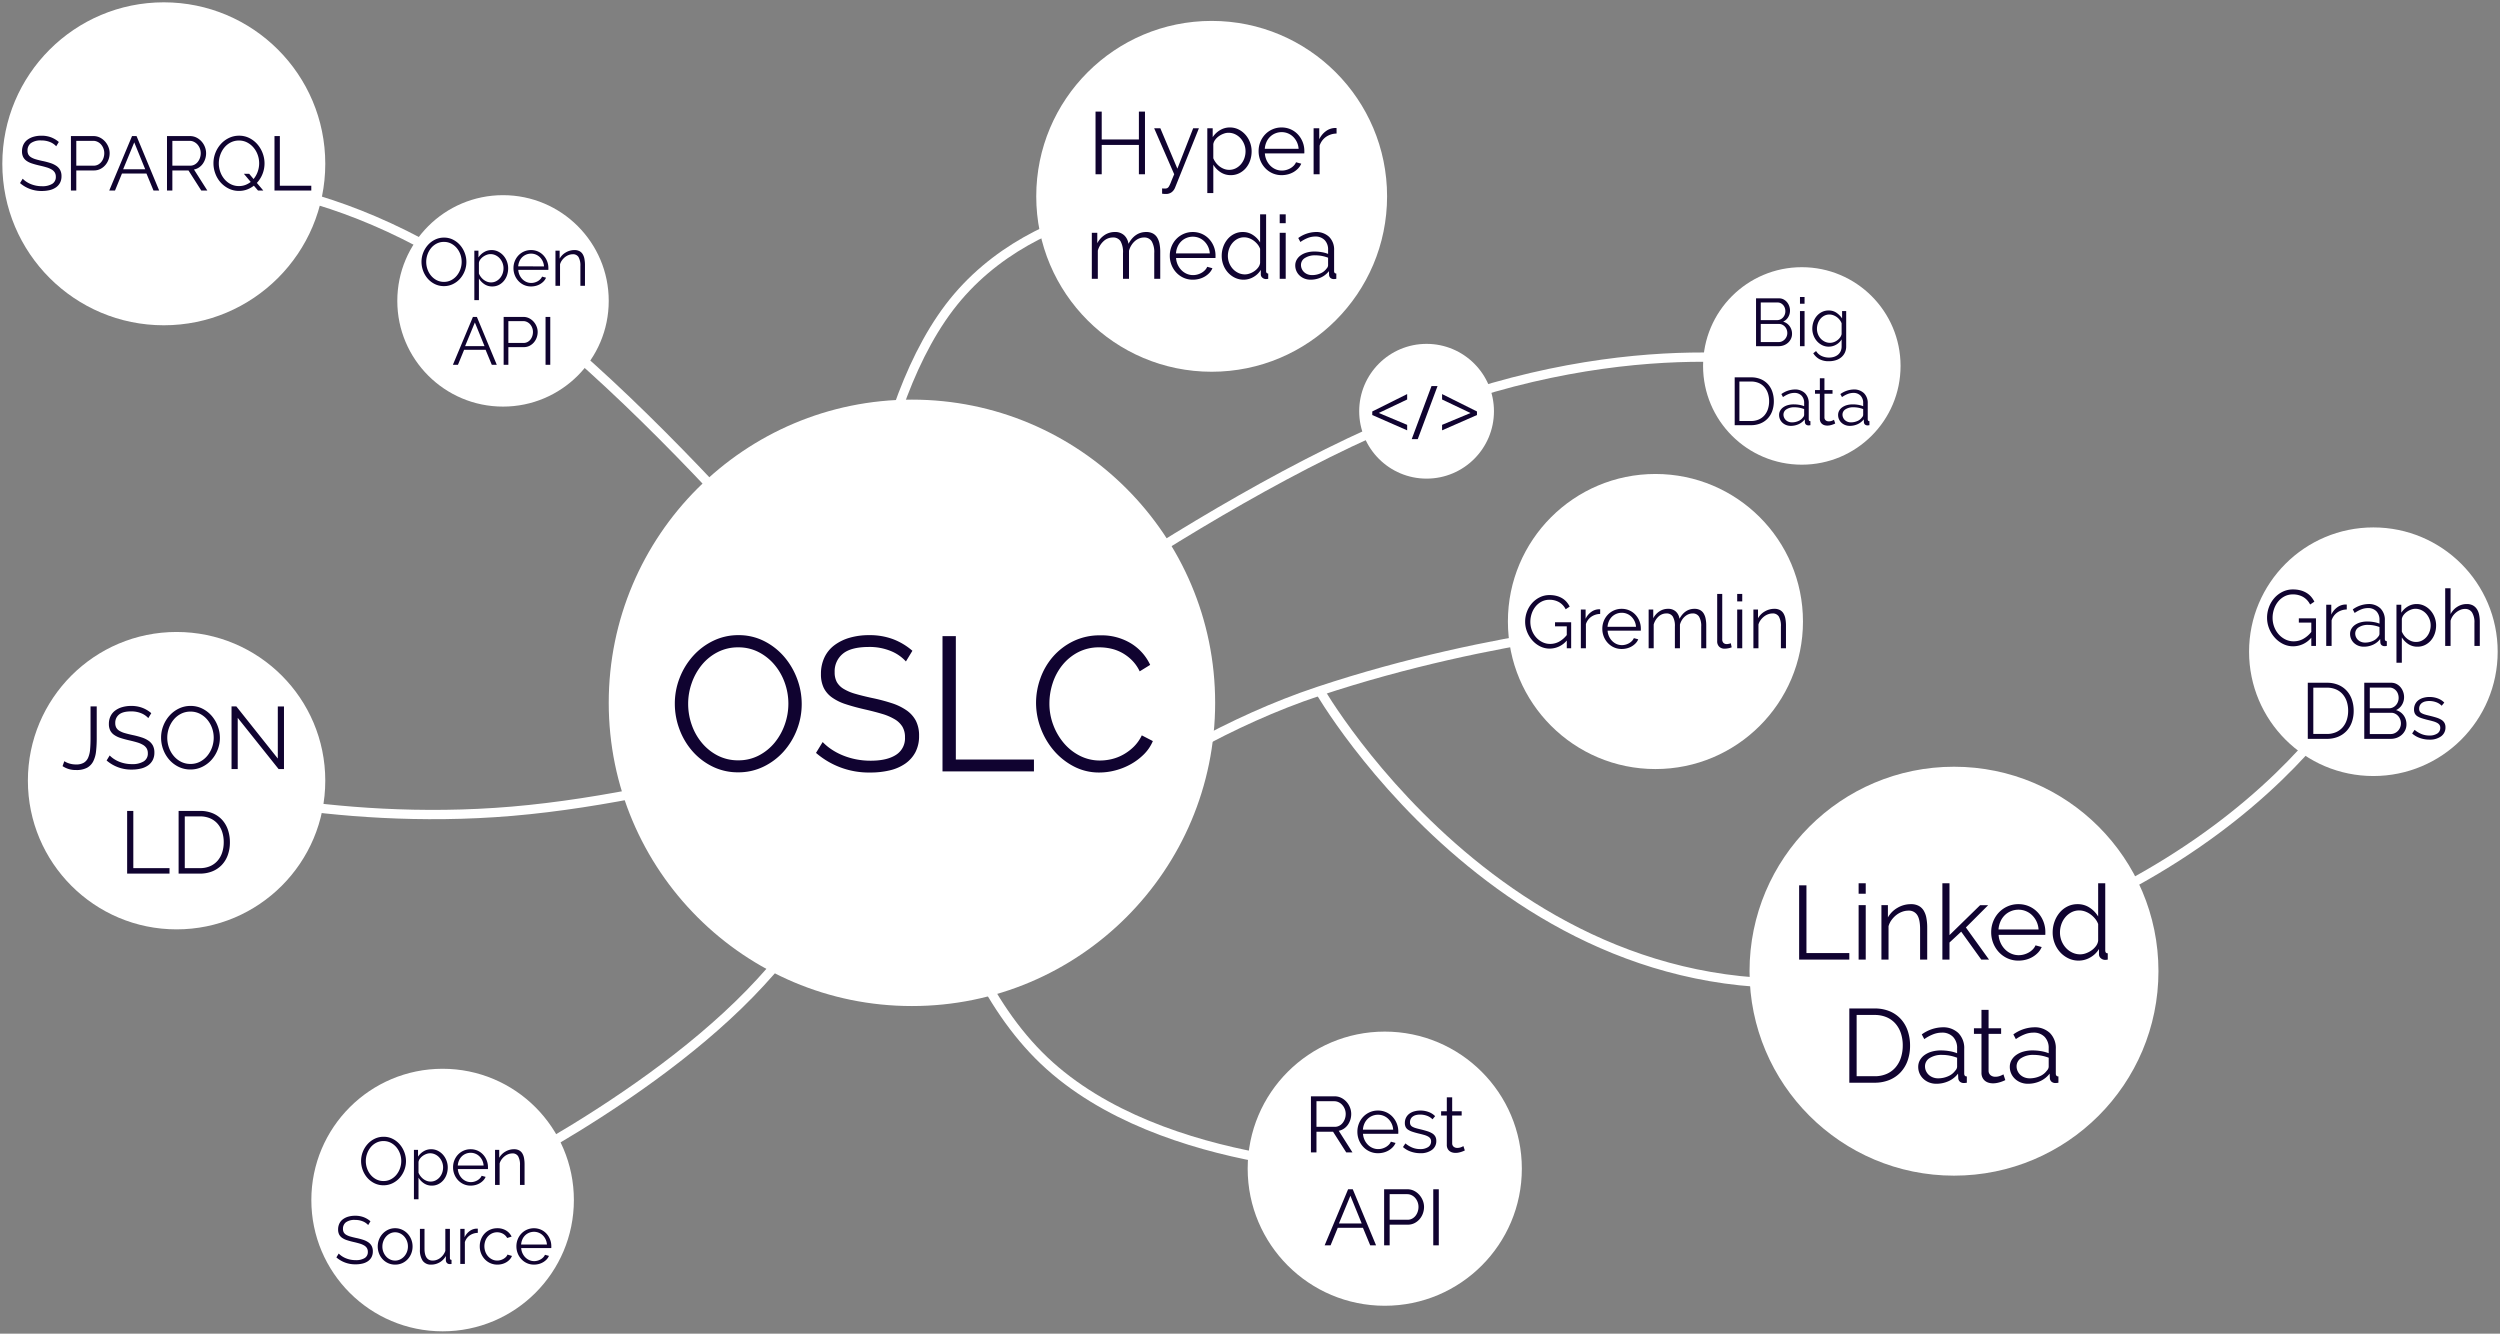 <svg xmlns="http://www.w3.org/2000/svg" xmlns:xlink="http://www.w3.org/1999/xlink" viewBox="0 0 1076 574"><rect x="0" y="0" width="1076" height="574" fill="#808080" stroke="none"/><defs><style>.a{clip-path:url(#b);}.b{fill:none;stroke:#fff;stroke-width:4px;}.c{fill:#fff;}.d{fill:#100330;}.e{fill:rgba(255,255,255,0);}</style><clipPath id="b"><rect width="1076" height="574"/></clipPath></defs><g id="a" class="a"><rect class="e" width="1076" height="574"/><path class="b" d="M0,0S61.719-9.282,140.969,48.468,317,231,317,231" transform="translate(75.5 78.5)"/><path class="b" d="M0,27S64.921,46.406,143.921,39.656,316,0,316,0" transform="translate(76.5 309.5)"/><path class="b" d="M0,207s81.648-37.023,132.148-88.773S202,0,202,0" transform="translate(190.5 309.5)"/><path class="b" d="M204,194s-96.123,1.453-147.123-47.047S0,0,0,0" transform="translate(392.5 309.5)"/><path class="b" d="M129,0S59.411-3.163,19.7,43.3-24.229,186.929-24.229,186.929" transform="translate(392.5 84.5)"/><path class="b" d="M383,0S311.459-17,215.709,21,0,152,0,152" transform="translate(392.5 157.5)"/><path class="b" d="M322.159-12.62s-70.8,4.253-147.174,29.654S35.5,101.6,35.5,101.6" transform="translate(392.5 280.5)"/><path class="b" d="M629,0S587.192,98.479,426.5,136.751,174.986,15.937,174.986,15.937" transform="translate(392.5 280.5)"/><circle class="c" cx="130.5" cy="130.5" r="130.5" transform="translate(262 172)"/><circle class="c" cx="45.5" cy="45.5" r="45.5" transform="translate(171 84)"/><circle class="c" cx="64" cy="64" r="64" transform="translate(12 272)"/><circle class="c" cx="69.5" cy="69.5" r="69.5" transform="translate(1 1)"/><circle class="c" cx="59" cy="59" r="59" transform="translate(537 444)"/><circle class="c" cx="42.5" cy="42.5" r="42.5" transform="translate(733 115)"/><circle class="c" cx="29" cy="29" r="29" transform="translate(585 148)"/><circle class="c" cx="75.5" cy="75.5" r="75.5" transform="translate(446 9)"/><circle class="c" cx="63.5" cy="63.5" r="63.5" transform="translate(649 204)"/><circle class="c" cx="56.5" cy="56.5" r="56.5" transform="translate(134 460)"/><circle class="c" cx="88" cy="88" r="88" transform="translate(753 330)"/><circle class="c" cx="53.5" cy="53.5" r="53.5" transform="translate(968 227)"/><path class="d" d="M30.75.41a24.659,24.659,0,0,1-11.111-2.5,27.621,27.621,0,0,1-8.651-6.642A30.2,30.2,0,0,1,5.412-18.2,31.254,31.254,0,0,1,3.444-29.11,30.265,30.265,0,0,1,5.535-40.262a30.741,30.741,0,0,1,5.781-9.43,27.951,27.951,0,0,1,8.692-6.519A24.532,24.532,0,0,1,30.832-58.63a24.012,24.012,0,0,1,11.111,2.583,27.906,27.906,0,0,1,8.61,6.765,31.27,31.27,0,0,1,5.535,9.471,30.7,30.7,0,0,1,1.968,10.783,30.265,30.265,0,0,1-2.091,11.152,30.638,30.638,0,0,1-5.74,9.389,27.765,27.765,0,0,1-8.651,6.478A24.532,24.532,0,0,1,30.75.41ZM9.184-29.11a27.117,27.117,0,0,0,1.558,9.143,24.877,24.877,0,0,0,4.428,7.79,21.766,21.766,0,0,0,6.806,5.412A19.017,19.017,0,0,0,30.75-4.756a18.769,18.769,0,0,0,8.938-2.132,21.794,21.794,0,0,0,6.806-5.576,25.766,25.766,0,0,0,4.305-7.79,26.7,26.7,0,0,0,1.517-8.856,26.491,26.491,0,0,0-1.6-9.143A25,25,0,0,0,46.248-46a22.035,22.035,0,0,0-6.806-5.371,18.838,18.838,0,0,0-8.692-2.009,19.067,19.067,0,0,0-8.938,2.091,21.3,21.3,0,0,0-6.806,5.535,25.766,25.766,0,0,0-4.305,7.79A26.7,26.7,0,0,0,9.184-29.11Zm93.726-18.2a17.719,17.719,0,0,0-6.56-4.51A23.953,23.953,0,0,0,87-53.546q-7.708,0-11.234,2.911a9.718,9.718,0,0,0-3.526,7.913,8.733,8.733,0,0,0,.943,4.305A8.231,8.231,0,0,0,76.1-35.506a20.4,20.4,0,0,0,5.043,2.132q3.075.9,7.257,1.8a78.879,78.879,0,0,1,8.4,2.214,24.127,24.127,0,0,1,6.355,3.075,12.754,12.754,0,0,1,4.018,4.469,13.875,13.875,0,0,1,1.394,6.56,14.734,14.734,0,0,1-1.558,6.97,13.892,13.892,0,0,1-4.346,4.92A19.382,19.382,0,0,1,96.022-.451a35.516,35.516,0,0,1-8.446.943,34.714,34.714,0,0,1-23.37-8.446l2.87-4.674a22.75,22.75,0,0,0,3.731,3.116,27.044,27.044,0,0,0,4.838,2.583,30.739,30.739,0,0,0,5.7,1.722,32.143,32.143,0,0,0,6.4.615q6.97,0,10.865-2.5a8.4,8.4,0,0,0,3.895-7.585,8.7,8.7,0,0,0-1.107-4.551,9.588,9.588,0,0,0-3.321-3.2,23.53,23.53,0,0,0-5.494-2.337q-3.28-.984-7.626-1.968Q80.36-27.8,76.916-28.946a21.423,21.423,0,0,1-5.822-2.87,11.18,11.18,0,0,1-3.567-4.141A13.4,13.4,0,0,1,66.338-41.9a16.364,16.364,0,0,1,1.517-7.175,14.1,14.1,0,0,1,4.305-5.248,20.386,20.386,0,0,1,6.56-3.2,29.641,29.641,0,0,1,8.364-1.107,28.557,28.557,0,0,1,10.373,1.763,27.854,27.854,0,0,1,8.241,4.961ZM118.654,0V-58.22h5.74V-5.084h33.62V0Zm40.262-29.52a31.119,31.119,0,0,1,1.845-10.455,28.984,28.984,0,0,1,5.371-9.307,27.561,27.561,0,0,1,8.692-6.683,25.865,25.865,0,0,1,11.726-2.583,24.284,24.284,0,0,1,13.325,3.526,21.451,21.451,0,0,1,8.159,9.184l-4.51,2.788a17.227,17.227,0,0,0-3.4-4.838,18.921,18.921,0,0,0-4.3-3.2,18.192,18.192,0,0,0-4.756-1.763,22.8,22.8,0,0,0-4.838-.533,19.474,19.474,0,0,0-9.266,2.132,21.331,21.331,0,0,0-6.765,5.576,24.336,24.336,0,0,0-4.141,7.749,28.186,28.186,0,0,0-1.394,8.733,25.888,25.888,0,0,0,1.681,9.266,26.28,26.28,0,0,0,4.592,7.831,22.084,22.084,0,0,0,6.888,5.412,18.912,18.912,0,0,0,8.651,2.009,21.734,21.734,0,0,0,5.043-.615,19.436,19.436,0,0,0,5-1.968,21.051,21.051,0,0,0,4.469-3.362,17.388,17.388,0,0,0,3.444-4.879l4.756,2.46a17.8,17.8,0,0,1-3.936,5.781,25.878,25.878,0,0,1-5.658,4.223,28.2,28.2,0,0,1-6.6,2.624,27.256,27.256,0,0,1-6.847.9,23.289,23.289,0,0,1-10.988-2.624,28.816,28.816,0,0,1-8.61-6.847,31.774,31.774,0,0,1-5.617-9.594A31.018,31.018,0,0,1,158.916-29.52Z" transform="translate(287 332)"/><path class="d" d="M-65.655,0V-31.95h3.15V-2.79h18.45V0ZM-40.05,0V-23.445h3.06V0Zm0-28.35v-4.5h3.06v4.5ZM-10.53,0h-3.06V-13.1q0-4.185-1.238-6.075a4.228,4.228,0,0,0-3.8-1.89,7.8,7.8,0,0,0-2.7.5,9.1,9.1,0,0,0-2.5,1.395,10.677,10.677,0,0,0-2.048,2.138,8.378,8.378,0,0,0-1.3,2.678V0h-3.06V-23.445h2.79v5.31a11.014,11.014,0,0,1,4.118-4.14,11.29,11.29,0,0,1,5.827-1.575,6.9,6.9,0,0,1,3.285.72,5.605,5.605,0,0,1,2.16,2.025,9.328,9.328,0,0,1,1.17,3.195,22.431,22.431,0,0,1,.36,4.185ZM12.735,0,4.1-12.015l-5.04,4.68V0h-3.06V-32.85h3.06v22.32L12.24-23.4H15.7L6.12-13.815,16.065,0Zm16.02.45a11.271,11.271,0,0,1-4.7-.968A11.524,11.524,0,0,1,20.34-3.173a12.328,12.328,0,0,1-2.452-3.892,12.66,12.66,0,0,1-.878-4.725,12.367,12.367,0,0,1,.878-4.657,12.055,12.055,0,0,1,2.43-3.825,11.533,11.533,0,0,1,3.713-2.61,11.316,11.316,0,0,1,4.68-.968,11.271,11.271,0,0,1,4.7.968A11.18,11.18,0,0,1,37.08-20.25a12.275,12.275,0,0,1,2.385,3.825,12.357,12.357,0,0,1,.855,4.59v.72a1.811,1.811,0,0,1-.045.495H20.2a9.869,9.869,0,0,0,.877,3.488,9.586,9.586,0,0,0,1.913,2.767,8.569,8.569,0,0,0,2.677,1.823,8.012,8.012,0,0,0,3.218.652,8.311,8.311,0,0,0,2.25-.315,9.1,9.1,0,0,0,2.07-.855,7.7,7.7,0,0,0,1.71-1.328A5.7,5.7,0,0,0,36.09-6.12l2.655.72a7.8,7.8,0,0,1-1.53,2.362A10.681,10.681,0,0,1,34.92-1.193,11.24,11.24,0,0,1,32.04.023,12.486,12.486,0,0,1,28.755.45Zm8.64-13.41a9.468,9.468,0,0,0-.877-3.442,9.371,9.371,0,0,0-1.89-2.678,8.359,8.359,0,0,0-2.655-1.755,8.259,8.259,0,0,0-3.218-.63,8.426,8.426,0,0,0-3.24.63,8.294,8.294,0,0,0-2.677,1.755,8.625,8.625,0,0,0-1.845,2.7,10.222,10.222,0,0,0-.833,3.42ZM54.675.45a10.1,10.1,0,0,1-4.5-1.013A11.451,11.451,0,0,1,46.62-3.24,12.314,12.314,0,0,1,44.3-7.088a12.707,12.707,0,0,1-.833-4.567,13.653,13.653,0,0,1,.81-4.7,12.563,12.563,0,0,1,2.228-3.892,10.5,10.5,0,0,1,3.375-2.633,9.565,9.565,0,0,1,4.3-.968A9.174,9.174,0,0,1,59.445-22.3a11.75,11.75,0,0,1,3.6,3.757V-32.85H66.1V-3.96q0,1.26,1.08,1.26V0A5.808,5.808,0,0,1,66.1.135a2.807,2.807,0,0,1-1.89-.7A2.151,2.151,0,0,1,63.4-2.25v-2.3A10.253,10.253,0,0,1,59.625-.9,9.917,9.917,0,0,1,54.675.45Zm.675-2.7a7.29,7.29,0,0,0,2.408-.45,9.891,9.891,0,0,0,2.408-1.238,8.29,8.29,0,0,0,1.912-1.845,4.99,4.99,0,0,0,.967-2.273V-15.3a8.044,8.044,0,0,0-1.305-2.273,10.5,10.5,0,0,0-1.957-1.868A9.2,9.2,0,0,0,57.42-20.7a7.329,7.329,0,0,0-2.475-.45,7.2,7.2,0,0,0-3.42.81A8.65,8.65,0,0,0,48.892-18.2,9.539,9.539,0,0,0,47.2-15.165a10.771,10.771,0,0,0-.585,3.51,9.716,9.716,0,0,0,.675,3.6A9.649,9.649,0,0,0,49.14-5.062a8.924,8.924,0,0,0,2.767,2.047A7.867,7.867,0,0,0,55.35-2.25ZM-44.055,53V21.05H-33.21a16.445,16.445,0,0,1,6.682,1.26,13.59,13.59,0,0,1,4.77,3.42,14.416,14.416,0,0,1,2.88,5.063,19.442,19.442,0,0,1,.968,6.187,19.053,19.053,0,0,1-1.08,6.592,14.3,14.3,0,0,1-3.083,5.04,13.775,13.775,0,0,1-4.815,3.24A16.6,16.6,0,0,1-33.21,53Zm23-16.02a16.5,16.5,0,0,0-.81-5.288,11.951,11.951,0,0,0-2.363-4.163,10.581,10.581,0,0,0-3.8-2.722,13,13,0,0,0-5.175-.967h-7.7V50.21h7.7A12.769,12.769,0,0,0-27.968,49.2a10.661,10.661,0,0,0,3.8-2.79,12.1,12.1,0,0,0,2.318-4.185A16.775,16.775,0,0,0-21.06,36.98ZM-6.615,53.45A8.283,8.283,0,0,1-9.7,52.888a7.779,7.779,0,0,1-2.475-1.553,7.02,7.02,0,0,1-1.642-2.317A7.006,7.006,0,0,1-14.4,46.16a5.773,5.773,0,0,1,.72-2.835,6.863,6.863,0,0,1,2.025-2.25A9.915,9.915,0,0,1-8.55,39.612,14.3,14.3,0,0,1-4.59,39.1a21.629,21.629,0,0,1,3.645.315,15.8,15.8,0,0,1,3.285.9V38.195A6.8,6.8,0,0,0,.585,33.268a6.43,6.43,0,0,0-4.86-1.823,10.328,10.328,0,0,0-3.69.72,17.8,17.8,0,0,0-3.825,2.07l-1.08-2.025a15.833,15.833,0,0,1,8.82-3.06,9.463,9.463,0,0,1,6.93,2.475,9.149,9.149,0,0,1,2.52,6.84V49.04q0,1.26,1.125,1.26V53a7.3,7.3,0,0,1-1.17.135,2.635,2.635,0,0,1-1.823-.585,2.2,2.2,0,0,1-.7-1.62l-.09-1.845a10.634,10.634,0,0,1-4.073,3.24A12.529,12.529,0,0,1-6.615,53.45Zm.72-2.34a10.579,10.579,0,0,0,4.388-.9A7.165,7.165,0,0,0,1.53,47.825a2.8,2.8,0,0,0,.608-.878,2.241,2.241,0,0,0,.2-.877V42.245a18.756,18.756,0,0,0-3.173-.9,17.76,17.76,0,0,0-3.352-.315A9.326,9.326,0,0,0-9.45,42.38a4.1,4.1,0,0,0-2.025,3.555,4.855,4.855,0,0,0,.427,2.025A5.131,5.131,0,0,0-9.877,49.6a5.479,5.479,0,0,0,1.777,1.1A6,6,0,0,0-5.895,51.11Zm28.98.765q-.27.135-.787.36t-1.193.45a13.959,13.959,0,0,1-1.53.4,8.721,8.721,0,0,1-1.8.18,6.542,6.542,0,0,1-1.89-.27,4.407,4.407,0,0,1-1.575-.833,4.1,4.1,0,0,1-1.08-1.417,4.577,4.577,0,0,1-.405-1.98V31.985H9.585v-2.43h3.24v-7.92h3.06v7.92h5.4v2.43h-5.4v15.93a2.43,2.43,0,0,0,.922,1.912,3.16,3.16,0,0,0,1.913.608,5.747,5.747,0,0,0,2.3-.428,10.117,10.117,0,0,0,1.26-.607Zm9.72,1.575a8.283,8.283,0,0,1-3.083-.562,7.779,7.779,0,0,1-2.475-1.553A6.993,6.993,0,0,1,25.02,46.16a5.773,5.773,0,0,1,.72-2.835,6.863,6.863,0,0,1,2.025-2.25,9.915,9.915,0,0,1,3.1-1.462,14.3,14.3,0,0,1,3.96-.517,21.629,21.629,0,0,1,3.645.315,15.8,15.8,0,0,1,3.285.9V38.195a6.8,6.8,0,0,0-1.755-4.927,6.43,6.43,0,0,0-4.86-1.823,10.328,10.328,0,0,0-3.69.72,17.8,17.8,0,0,0-3.825,2.07L26.55,32.21a15.833,15.833,0,0,1,8.82-3.06,9.463,9.463,0,0,1,6.93,2.475,9.149,9.149,0,0,1,2.52,6.84V49.04q0,1.26,1.125,1.26V53a7.3,7.3,0,0,1-1.17.135,2.635,2.635,0,0,1-1.823-.585,2.2,2.2,0,0,1-.7-1.62l-.09-1.845a10.634,10.634,0,0,1-4.073,3.24A12.529,12.529,0,0,1,32.805,53.45Zm.72-2.34a10.579,10.579,0,0,0,4.388-.9,7.165,7.165,0,0,0,3.037-2.385,2.8,2.8,0,0,0,.608-.878,2.241,2.241,0,0,0,.2-.877V42.245a18.756,18.756,0,0,0-3.173-.9,17.76,17.76,0,0,0-3.353-.315,9.326,9.326,0,0,0-5.265,1.35,4.1,4.1,0,0,0-2.025,3.555,4.855,4.855,0,0,0,.427,2.025,5.131,5.131,0,0,0,1.17,1.643,5.479,5.479,0,0,0,1.778,1.1A6,6,0,0,0,33.525,51.11Z" transform="translate(840 413)"/><path class="d" d="M-29.2-26.98V0h-2.622V-12.616h-16V0h-2.66V-26.98h2.66v12.008h16V-26.98Zm7.372,33.06q.3.038.589.057t.551.019a2.555,2.555,0,0,0,1.083-.19,2.013,2.013,0,0,0,.779-.836,13.616,13.616,0,0,0,.855-1.862Q-17.5,2.052-16.625,0l-8.626-19.8h2.66l7.334,17.4,6.8-17.4h2.47L-16.245,5.738a4.644,4.644,0,0,1-1.387,1.919,3.968,3.968,0,0,1-2.641.817q-.38,0-.722-.019t-.836-.1ZM7.733.38A7.823,7.823,0,0,1,3.306-.893,10.125,10.125,0,0,1,.209-4.1v12.2H-2.375V-19.8H-.057v3.838A9.6,9.6,0,0,1,3.1-18.981,8.07,8.07,0,0,1,7.315-20.14a8.293,8.293,0,0,1,3.762.855,9.671,9.671,0,0,1,2.964,2.28A10.584,10.584,0,0,1,16-13.718a10.78,10.78,0,0,1,.7,3.838,11.972,11.972,0,0,1-.646,3.952A10.083,10.083,0,0,1,14.212-2.66a8.862,8.862,0,0,1-2.85,2.223A8.077,8.077,0,0,1,7.733.38ZM7.011-1.9a6.188,6.188,0,0,0,2.907-.684,7.23,7.23,0,0,0,2.242-1.8,8.1,8.1,0,0,0,1.425-2.546,8.928,8.928,0,0,0,.494-2.945,8.2,8.2,0,0,0-.57-3.04,8.391,8.391,0,0,0-1.558-2.546,7.4,7.4,0,0,0-2.337-1.748,6.643,6.643,0,0,0-2.907-.646,5.987,5.987,0,0,0-2.071.4A8.51,8.51,0,0,0,2.622-16.4a7.171,7.171,0,0,0-1.6,1.558,4.2,4.2,0,0,0-.817,1.881v6.08A9.086,9.086,0,0,0,1.368-4.9a8.178,8.178,0,0,0,1.6,1.577A7.644,7.644,0,0,0,4.883-2.28,6.079,6.079,0,0,0,7.011-1.9ZM29.621.38A9.518,9.518,0,0,1,25.65-.437a9.731,9.731,0,0,1-3.135-2.242,10.411,10.411,0,0,1-2.071-3.287,10.691,10.691,0,0,1-.741-3.99,10.443,10.443,0,0,1,.741-3.933,10.18,10.18,0,0,1,2.052-3.23,9.739,9.739,0,0,1,3.135-2.2,9.556,9.556,0,0,1,3.952-.817,9.518,9.518,0,0,1,3.971.817,9.441,9.441,0,0,1,3.1,2.223,10.366,10.366,0,0,1,2.014,3.23,10.434,10.434,0,0,1,.722,3.876v.608a1.529,1.529,0,0,1-.038.418H22.4a8.334,8.334,0,0,0,.741,2.945,8.1,8.1,0,0,0,1.615,2.337,7.236,7.236,0,0,0,2.261,1.539,6.766,6.766,0,0,0,2.717.551,7.018,7.018,0,0,0,1.9-.266,7.681,7.681,0,0,0,1.748-.722,6.5,6.5,0,0,0,1.444-1.121,4.814,4.814,0,0,0,.988-1.463l2.242.608a6.584,6.584,0,0,1-1.292,2,9.019,9.019,0,0,1-1.938,1.558A9.491,9.491,0,0,1,32.4.019,10.544,10.544,0,0,1,29.621.38Zm7.3-11.324a8,8,0,0,0-.741-2.907,7.913,7.913,0,0,0-1.6-2.261,7.059,7.059,0,0,0-2.242-1.482,6.975,6.975,0,0,0-2.717-.532,7.115,7.115,0,0,0-2.736.532,7,7,0,0,0-2.261,1.482,7.283,7.283,0,0,0-1.558,2.28,8.632,8.632,0,0,0-.7,2.888Zm16.34-6.574a8.128,8.128,0,0,0-4.56,1.444,7.281,7.281,0,0,0-2.736,3.762V0H43.377V-19.8h2.432v4.75a9,9,0,0,1,2.964-3.572,6.87,6.87,0,0,1,3.99-1.292,2.605,2.605,0,0,1,.494.038ZM-22.629,45h-2.584V33.942a9.263,9.263,0,0,0-1.1-5.092,3.685,3.685,0,0,0-3.268-1.634,5.544,5.544,0,0,0-2.147.418,6.6,6.6,0,0,0-1.862,1.178,8.076,8.076,0,0,0-1.5,1.805,8.7,8.7,0,0,0-.988,2.3V45h-2.584V33.942a9.5,9.5,0,0,0-1.064-5.13A3.655,3.655,0,0,0-43,27.216a5.828,5.828,0,0,0-3.99,1.558,8.676,8.676,0,0,0-2.508,4.1V45h-2.584V25.2h2.356v4.484a9.36,9.36,0,0,1,3.192-3.553,7.9,7.9,0,0,1,4.37-1.273,5.627,5.627,0,0,1,4.009,1.406,6.121,6.121,0,0,1,1.843,3.686q2.774-5.092,7.638-5.092a6.034,6.034,0,0,1,2.831.608A4.79,4.79,0,0,1-23.978,27.2a8.1,8.1,0,0,1,1.026,2.7,17.571,17.571,0,0,1,.323,3.515Zm14.022.38a9.518,9.518,0,0,1-3.971-.817,9.731,9.731,0,0,1-3.135-2.242,10.411,10.411,0,0,1-2.071-3.287,10.691,10.691,0,0,1-.741-3.99,10.443,10.443,0,0,1,.741-3.933,10.18,10.18,0,0,1,2.052-3.23,9.739,9.739,0,0,1,3.135-2.2,9.556,9.556,0,0,1,3.952-.817,9.518,9.518,0,0,1,3.971.817,9.441,9.441,0,0,1,3.1,2.223A10.366,10.366,0,0,1,.437,31.13a10.434,10.434,0,0,1,.722,3.876v.608a1.529,1.529,0,0,1-.038.418H-15.827a8.334,8.334,0,0,0,.741,2.945,8.1,8.1,0,0,0,1.615,2.337,7.236,7.236,0,0,0,2.261,1.539,6.766,6.766,0,0,0,2.717.551,7.018,7.018,0,0,0,1.9-.266,7.681,7.681,0,0,0,1.748-.722A6.5,6.5,0,0,0-3.4,41.295a4.814,4.814,0,0,0,.988-1.463l2.242.608a6.584,6.584,0,0,1-1.292,2A9.019,9.019,0,0,1-3.4,43.993a9.491,9.491,0,0,1-2.432,1.026A10.544,10.544,0,0,1-8.607,45.38Zm7.3-11.324a8,8,0,0,0-.741-2.907,7.913,7.913,0,0,0-1.6-2.261A7.059,7.059,0,0,0-5.89,27.406a6.975,6.975,0,0,0-2.717-.532,7.115,7.115,0,0,0-2.736.532A7,7,0,0,0-13.6,28.888a7.283,7.283,0,0,0-1.558,2.28,8.632,8.632,0,0,0-.7,2.888ZM13.281,45.38a8.531,8.531,0,0,1-3.8-.855,9.669,9.669,0,0,1-3-2.261,10.4,10.4,0,0,1-1.957-3.249,10.731,10.731,0,0,1-.7-3.857A11.529,11.529,0,0,1,4.5,31.187,10.609,10.609,0,0,1,6.384,27.9a8.862,8.862,0,0,1,2.85-2.223,8.077,8.077,0,0,1,3.629-.817,7.747,7.747,0,0,1,4.446,1.311,9.922,9.922,0,0,1,3.04,3.173V17.26h2.584v24.4q0,1.064.912,1.064V45a4.9,4.9,0,0,1-.912.114,2.37,2.37,0,0,1-1.6-.589,1.816,1.816,0,0,1-.684-1.425V41.162a8.658,8.658,0,0,1-3.192,3.078A8.375,8.375,0,0,1,13.281,45.38Zm.57-2.28a6.156,6.156,0,0,0,2.033-.38,8.352,8.352,0,0,0,2.033-1.045,7,7,0,0,0,1.615-1.558,4.214,4.214,0,0,0,.817-1.919V32.08a6.793,6.793,0,0,0-1.1-1.919,8.869,8.869,0,0,0-1.653-1.577,7.767,7.767,0,0,0-2-1.064,6.189,6.189,0,0,0-2.09-.38,6.076,6.076,0,0,0-2.888.684A7.3,7.3,0,0,0,8.4,29.629a8.055,8.055,0,0,0-1.425,2.565,9.1,9.1,0,0,0-.494,2.964,8.3,8.3,0,0,0,2.128,5.567,7.536,7.536,0,0,0,2.337,1.729A6.643,6.643,0,0,0,13.851,43.1ZM28.785,45V25.2h2.584V45Zm0-23.94v-3.8h2.584v3.8ZM42.047,45.38a6.994,6.994,0,0,1-2.6-.475,6.569,6.569,0,0,1-2.09-1.311,5.9,5.9,0,0,1-1.881-4.37,4.875,4.875,0,0,1,.608-2.394,5.8,5.8,0,0,1,1.71-1.9,8.373,8.373,0,0,1,2.622-1.235,12.073,12.073,0,0,1,3.344-.437,18.264,18.264,0,0,1,3.078.266,13.341,13.341,0,0,1,2.774.76V32.5a5.746,5.746,0,0,0-1.482-4.161,5.43,5.43,0,0,0-4.1-1.539,8.721,8.721,0,0,0-3.116.608,15.028,15.028,0,0,0-3.23,1.748l-.912-1.71a13.37,13.37,0,0,1,7.448-2.584,7.991,7.991,0,0,1,5.852,2.09,7.726,7.726,0,0,1,2.128,5.776v8.93q0,1.064.95,1.064V45a6.16,6.16,0,0,1-.988.114,2.225,2.225,0,0,1-1.539-.494,1.859,1.859,0,0,1-.589-1.368l-.076-1.558a8.98,8.98,0,0,1-3.439,2.736A10.58,10.58,0,0,1,42.047,45.38Zm.608-1.976a8.934,8.934,0,0,0,3.705-.76,6.051,6.051,0,0,0,2.565-2.014,2.367,2.367,0,0,0,.513-.741,1.892,1.892,0,0,0,.171-.741v-3.23a15.839,15.839,0,0,0-2.679-.76,15,15,0,0,0-2.831-.266,7.876,7.876,0,0,0-4.446,1.14,3.465,3.465,0,0,0-1.71,3,4.1,4.1,0,0,0,.361,1.71,4.333,4.333,0,0,0,.988,1.387,4.627,4.627,0,0,0,1.5.931A5.064,5.064,0,0,0,42.655,43.4Z" transform="translate(522 75)"/><path class="d" d="M-46.81-19.041a7.131,7.131,0,0,0-2.64-1.815,9.639,9.639,0,0,0-3.762-.693,7.067,7.067,0,0,0-4.521,1.172,3.911,3.911,0,0,0-1.419,3.184,3.514,3.514,0,0,0,.38,1.733A3.312,3.312,0,0,0-57.6-14.289a8.21,8.21,0,0,0,2.029.858q1.238.363,2.921.726a31.744,31.744,0,0,1,3.382.891,9.709,9.709,0,0,1,2.558,1.237,5.133,5.133,0,0,1,1.617,1.8,5.584,5.584,0,0,1,.561,2.64,5.929,5.929,0,0,1-.627,2.8,5.591,5.591,0,0,1-1.749,1.98A7.8,7.8,0,0,1-49.582-.182a14.293,14.293,0,0,1-3.4.38,13.97,13.97,0,0,1-9.4-3.4l1.155-1.881a9.155,9.155,0,0,0,1.5,1.254,10.883,10.883,0,0,0,1.947,1.039,12.371,12.371,0,0,0,2.293.693,12.936,12.936,0,0,0,2.574.247,8.064,8.064,0,0,0,4.373-1.007,3.381,3.381,0,0,0,1.568-3.053,3.5,3.5,0,0,0-.446-1.832,3.859,3.859,0,0,0-1.336-1.287,9.469,9.469,0,0,0-2.211-.94q-1.32-.4-3.069-.792-1.848-.429-3.234-.891A8.621,8.621,0,0,1-59.614-12.8a4.5,4.5,0,0,1-1.435-1.667,5.392,5.392,0,0,1-.479-2.392,6.586,6.586,0,0,1,.611-2.887,5.673,5.673,0,0,1,1.732-2.112,8.2,8.2,0,0,1,2.64-1.287,11.929,11.929,0,0,1,3.366-.445A11.493,11.493,0,0,1-49-22.886a11.21,11.21,0,0,1,3.317,2ZM-40.474,0V-23.43h9.7a6.082,6.082,0,0,1,2.789.643A7.348,7.348,0,0,1-25.789-21.1a7.985,7.985,0,0,1,1.452,2.359,7.143,7.143,0,0,1,.528,2.673,7.965,7.965,0,0,1-.495,2.788,7.546,7.546,0,0,1-1.386,2.359,6.97,6.97,0,0,1-2.128,1.65,6.009,6.009,0,0,1-2.755.627h-7.59V0Zm2.31-10.692h7.491a3.922,3.922,0,0,0,1.865-.445,4.539,4.539,0,0,0,1.435-1.188,5.594,5.594,0,0,0,.924-1.716,6.278,6.278,0,0,0,.33-2.03,5.628,5.628,0,0,0-.379-2.062,5.6,5.6,0,0,0-1.023-1.7,4.672,4.672,0,0,0-1.518-1.139,4.243,4.243,0,0,0-1.832-.413h-7.293ZM-14.173-23.43h1.947L-2.491,0H-4.933L-7.969-7.326H-18.5L-21.5,0h-2.475ZM-8.5-9.141l-4.719-11.583L-18-9.141ZM.875,0V-23.43h9.9a6.082,6.082,0,0,1,2.788.643A7.348,7.348,0,0,1,15.758-21.1a7.718,7.718,0,0,1,1.435,2.359,7.344,7.344,0,0,1,.512,2.673,7.928,7.928,0,0,1-.38,2.458A7.6,7.6,0,0,1,16.269-11.5a6.388,6.388,0,0,1-1.633,1.584,5.776,5.776,0,0,1-2.145.874L18.233,0H15.625L10.115-8.646H3.185V0Zm2.31-10.692h7.656a3.922,3.922,0,0,0,1.865-.445,4.448,4.448,0,0,0,1.436-1.2,5.86,5.86,0,0,0,.924-1.716,6.131,6.131,0,0,0,.33-2.013,5.539,5.539,0,0,0-.379-2.029,5.6,5.6,0,0,0-1.023-1.7,4.882,4.882,0,0,0-1.518-1.155,4.108,4.108,0,0,0-1.832-.429H3.185ZM38.264-2.079A10.986,10.986,0,0,1,35.31-.429a9.833,9.833,0,0,1-3.449.594A9.791,9.791,0,0,1,27.39-.858a11.451,11.451,0,0,1-3.481-2.673,11.953,11.953,0,0,1-2.244-3.8,12.578,12.578,0,0,1-.792-4.389,12.18,12.18,0,0,1,.842-4.488A12.372,12.372,0,0,1,24.041-20a11.249,11.249,0,0,1,3.5-2.623,9.873,9.873,0,0,1,4.356-.974,9.664,9.664,0,0,1,4.472,1.039,11.23,11.23,0,0,1,3.465,2.723,12.584,12.584,0,0,1,2.227,3.811,12.353,12.353,0,0,1,.792,4.34A12.2,12.2,0,0,1,41.976-7.1a12.129,12.129,0,0,1-2.425,3.828L42.323,0H40.046Zm-6.4.165A7.622,7.622,0,0,0,34.6-2.393a8.864,8.864,0,0,0,2.31-1.3l-2.937-3.5h2.277L38.132-4.95A10.219,10.219,0,0,0,39.914-8.1a10.722,10.722,0,0,0,.627-3.613,10.661,10.661,0,0,0-.644-3.68,10.061,10.061,0,0,0-1.8-3.119,9.086,9.086,0,0,0-2.739-2.178,7.457,7.457,0,0,0-3.5-.825,7.673,7.673,0,0,0-3.6.842,8.573,8.573,0,0,0-2.739,2.227A10.325,10.325,0,0,0,23.793-15.3a10.887,10.887,0,0,0-.611,3.581,10.913,10.913,0,0,0,.627,3.679A10.011,10.011,0,0,0,25.592-4.9a8.76,8.76,0,0,0,2.739,2.178A7.653,7.653,0,0,0,31.862-1.914ZM47.14,0V-23.43h2.31V-2.046H62.98V0Z" transform="translate(71 82)"/><path class="d" d="M-48.317-3.382a8.288,8.288,0,0,0,2.147.988,9.672,9.672,0,0,0,2.945.418,6.349,6.349,0,0,0,3.287-.741A4.7,4.7,0,0,0-38.057-4.9a11.187,11.187,0,0,0,.836-3.553q.19-2.109.19-4.807V-26.98h2.66v13.718a50.3,50.3,0,0,1-.285,5.6,12.54,12.54,0,0,1-1.2,4.313A6.535,6.535,0,0,1-38.513-.57a9.582,9.582,0,0,1-4.712.988,10.076,10.076,0,0,1-5.852-1.672Zm36.138-18.544a8.211,8.211,0,0,0-3.04-2.09,11.1,11.1,0,0,0-4.332-.8q-3.572,0-5.206,1.349A4.5,4.5,0,0,0-26.391-19.8a4.047,4.047,0,0,0,.437,1.995,3.814,3.814,0,0,0,1.349,1.349,9.454,9.454,0,0,0,2.337.988q1.425.418,3.363.836a36.554,36.554,0,0,1,3.9,1.026,11.181,11.181,0,0,1,2.945,1.425A5.91,5.91,0,0,1-10.2-10.108a6.43,6.43,0,0,1,.646,3.04,6.828,6.828,0,0,1-.722,3.23,6.438,6.438,0,0,1-2.014,2.28A8.982,8.982,0,0,1-15.371-.209a16.459,16.459,0,0,1-3.914.437,16.087,16.087,0,0,1-10.83-3.914l1.33-2.166a10.542,10.542,0,0,0,1.729,1.444,12.532,12.532,0,0,0,2.242,1.2,14.245,14.245,0,0,0,2.641.8,14.9,14.9,0,0,0,2.964.285,9.286,9.286,0,0,0,5.035-1.159,3.893,3.893,0,0,0,1.8-3.515,4.033,4.033,0,0,0-.513-2.109,4.443,4.443,0,0,0-1.539-1.482,10.9,10.9,0,0,0-2.546-1.083q-1.52-.456-3.534-.912-2.128-.494-3.724-1.026a9.928,9.928,0,0,1-2.7-1.33,5.181,5.181,0,0,1-1.653-1.919,6.209,6.209,0,0,1-.551-2.755,7.583,7.583,0,0,1,.7-3.325,6.532,6.532,0,0,1,2-2.432,9.447,9.447,0,0,1,3.04-1.482,13.736,13.736,0,0,1,3.876-.513,13.234,13.234,0,0,1,4.807.817,12.908,12.908,0,0,1,3.819,2.3ZM5.985.19A11.427,11.427,0,0,1,.836-.969,12.8,12.8,0,0,1-3.173-4.047,14,14,0,0,1-5.757-8.436a14.484,14.484,0,0,1-.912-5.054A14.025,14.025,0,0,1-5.7-18.658a14.246,14.246,0,0,1,2.679-4.37,12.953,12.953,0,0,1,4.028-3.021A11.369,11.369,0,0,1,6.023-27.17a11.128,11.128,0,0,1,5.149,1.2,12.932,12.932,0,0,1,3.99,3.135,14.491,14.491,0,0,1,2.565,4.389,14.225,14.225,0,0,1,.912,5,14.025,14.025,0,0,1-.969,5.168,14.2,14.2,0,0,1-2.66,4.351A12.867,12.867,0,0,1,11-.931,11.369,11.369,0,0,1,5.985.19ZM-4.009-13.49a12.566,12.566,0,0,0,.722,4.237,11.528,11.528,0,0,0,2.052,3.61A10.087,10.087,0,0,0,1.919-3.135,8.813,8.813,0,0,0,5.985-2.2a8.7,8.7,0,0,0,4.142-.988,10.1,10.1,0,0,0,3.154-2.584,11.941,11.941,0,0,0,2-3.61,12.371,12.371,0,0,0,.7-4.1,12.277,12.277,0,0,0-.741-4.237,11.585,11.585,0,0,0-2.071-3.591,10.212,10.212,0,0,0-3.154-2.489,8.73,8.73,0,0,0-4.028-.931,8.836,8.836,0,0,0-4.142.969A9.872,9.872,0,0,0-1.311-21.2a11.94,11.94,0,0,0-2,3.61A12.371,12.371,0,0,0-4.009-13.49Zm30.324-8.55V0h-2.66V-26.98h2.052L43.567-4.522v-22.42h2.66V0H43.909ZM-21.28,45V18.02h2.66V42.644H-3.04V45ZM.874,45V18.02h9.158a13.887,13.887,0,0,1,5.643,1.064A11.476,11.476,0,0,1,19.7,21.972a12.174,12.174,0,0,1,2.432,4.275,16.418,16.418,0,0,1,.817,5.225,16.089,16.089,0,0,1-.912,5.567,12.076,12.076,0,0,1-2.6,4.256,11.632,11.632,0,0,1-4.066,2.736A14.02,14.02,0,0,1,10.032,45ZM20.292,31.472a13.929,13.929,0,0,0-.684-4.465,10.092,10.092,0,0,0-2-3.515,8.935,8.935,0,0,0-3.211-2.3,10.976,10.976,0,0,0-4.37-.817h-6.5V42.644h6.5a10.783,10.783,0,0,0,4.427-.855,9,9,0,0,0,3.211-2.356A10.217,10.217,0,0,0,19.627,35.9,14.166,14.166,0,0,0,20.292,31.472Z" transform="translate(76 331)"/><path class="d" d="M-27.217-3.536A10.216,10.216,0,0,1-34.969.17a9.733,9.733,0,0,1-4.5-1.054,11.89,11.89,0,0,1-3.57-2.788A13.151,13.151,0,0,1-45.407-7.6a12.365,12.365,0,0,1-.85-4.5,13,13,0,0,1,.833-4.624A12.36,12.36,0,0,1-43.1-20.621a11.434,11.434,0,0,1,3.536-2.686,9.956,9.956,0,0,1,4.454-1,12.489,12.489,0,0,1,3.23.391,9.808,9.808,0,0,1,2.6,1.088A8.272,8.272,0,0,1-27.3-21.165a10.339,10.339,0,0,1,1.411,2.125l-1.836,1.224a7.814,7.814,0,0,0-3.094-3.3,8.765,8.765,0,0,0-4.318-1.054,7.654,7.654,0,0,0-3.621.85,8.722,8.722,0,0,0-2.754,2.261,10.342,10.342,0,0,0-1.751,3.23,11.7,11.7,0,0,0-.612,3.757,10.828,10.828,0,0,0,.7,3.876,10.27,10.27,0,0,0,1.921,3.213,9.368,9.368,0,0,0,2.873,2.193,7.976,7.976,0,0,0,3.587.816,8.558,8.558,0,0,0,3.961-.969,11.747,11.747,0,0,0,3.621-3.077V-10.03h-5.372v-1.836h7.378V0h-2.006Zm15.266-12.138a7.272,7.272,0,0,0-4.08,1.292,6.515,6.515,0,0,0-2.448,3.366V0h-2.312V-17.714h2.176v4.25a8.057,8.057,0,0,1,2.652-3.2,6.147,6.147,0,0,1,3.57-1.156,2.331,2.331,0,0,1,.442.034ZM-4.641.34A6.258,6.258,0,0,1-6.97-.085,5.878,5.878,0,0,1-8.84-1.258a5.3,5.3,0,0,1-1.241-1.751,5.294,5.294,0,0,1-.442-2.159A4.362,4.362,0,0,1-9.979-7.31a5.185,5.185,0,0,1,1.53-1.7A7.491,7.491,0,0,1-6.1-10.115a10.8,10.8,0,0,1,2.992-.391,16.342,16.342,0,0,1,2.754.238,11.937,11.937,0,0,1,2.482.68v-1.6A5.141,5.141,0,0,0,.8-14.909a4.858,4.858,0,0,0-3.672-1.377,7.8,7.8,0,0,0-2.788.544,13.446,13.446,0,0,0-2.89,1.564l-.816-1.53A11.963,11.963,0,0,1-2.7-18.02a7.15,7.15,0,0,1,5.236,1.87,6.913,6.913,0,0,1,1.9,5.168v7.99q0,.952.85.952V0A5.512,5.512,0,0,1,4.4.1,1.991,1.991,0,0,1,3.026-.34,1.663,1.663,0,0,1,2.5-1.564L2.431-2.958A8.035,8.035,0,0,1-.646-.51,9.466,9.466,0,0,1-4.641.34ZM-4.1-1.428a7.993,7.993,0,0,0,3.315-.68,5.414,5.414,0,0,0,2.3-1.8,2.118,2.118,0,0,0,.459-.663,1.693,1.693,0,0,0,.153-.663v-2.89a14.171,14.171,0,0,0-2.4-.68A13.418,13.418,0,0,0-2.8-9.044a7.047,7.047,0,0,0-3.978,1.02,3.1,3.1,0,0,0-1.53,2.686,3.669,3.669,0,0,0,.323,1.53,3.877,3.877,0,0,0,.884,1.241,4.14,4.14,0,0,0,1.343.833A4.531,4.531,0,0,0-4.1-1.428ZM18.479.34A7,7,0,0,1,14.518-.8a9.059,9.059,0,0,1-2.771-2.873V7.242H9.435V-17.714h2.074v3.434a8.586,8.586,0,0,1,2.822-2.7A7.22,7.22,0,0,1,18.1-18.02a7.42,7.42,0,0,1,3.366.765,8.653,8.653,0,0,1,2.652,2.04,9.47,9.47,0,0,1,1.751,2.941A9.645,9.645,0,0,1,26.5-8.84,10.712,10.712,0,0,1,25.925-5.3,9.022,9.022,0,0,1,24.276-2.38a7.93,7.93,0,0,1-2.55,1.989A7.227,7.227,0,0,1,18.479.34ZM17.833-1.7a5.537,5.537,0,0,0,2.6-.612A6.469,6.469,0,0,0,22.44-3.927,7.247,7.247,0,0,0,23.715-6.2a7.989,7.989,0,0,0,.442-2.635,7.341,7.341,0,0,0-.51-2.72,7.508,7.508,0,0,0-1.394-2.278A6.619,6.619,0,0,0,20.162-15.4a5.944,5.944,0,0,0-2.6-.578,5.357,5.357,0,0,0-1.853.357,7.615,7.615,0,0,0-1.8.952,6.416,6.416,0,0,0-1.428,1.394,3.755,3.755,0,0,0-.731,1.683v5.44a8.129,8.129,0,0,0,1.037,1.768,7.317,7.317,0,0,0,1.428,1.411,6.84,6.84,0,0,0,1.717.935A5.439,5.439,0,0,0,17.833-1.7ZM45.305,0H42.993V-9.894a7.984,7.984,0,0,0-1.037-4.522,3.466,3.466,0,0,0-3.043-1.5,5.186,5.186,0,0,0-1.955.391,7.238,7.238,0,0,0-1.819,1.071,7.36,7.36,0,0,0-1.479,1.6,6.763,6.763,0,0,0-.935,2.006V0H30.413V-24.82h2.312V-13.7a8.031,8.031,0,0,1,2.924-3.162A7.554,7.554,0,0,1,39.7-18.02a5.444,5.444,0,0,1,2.584.561A4.784,4.784,0,0,1,44.013-15.9,6.842,6.842,0,0,1,45-13.481a14.7,14.7,0,0,1,.306,3.111ZM-28.73,40V15.86h8.194a12.425,12.425,0,0,1,5.049.952,10.268,10.268,0,0,1,3.6,2.584,10.892,10.892,0,0,1,2.176,3.825A14.689,14.689,0,0,1-8.976,27.9a14.4,14.4,0,0,1-.816,4.981,10.805,10.805,0,0,1-2.329,3.808,10.408,10.408,0,0,1-3.638,2.448A12.544,12.544,0,0,1-20.536,40Zm17.374-12.1a12.463,12.463,0,0,0-.612-4,9.029,9.029,0,0,0-1.785-3.145A7.994,7.994,0,0,0-16.626,18.7a9.821,9.821,0,0,0-3.91-.731H-26.35V37.892h5.814a9.648,9.648,0,0,0,3.961-.765A8.055,8.055,0,0,0-13.7,35.019a9.142,9.142,0,0,0,1.751-3.162A12.675,12.675,0,0,0-11.356,27.9Zm25.092,5.882a5.723,5.723,0,0,1-.544,2.5,6.3,6.3,0,0,1-1.462,1.972,6.6,6.6,0,0,1-2.142,1.292A7.4,7.4,0,0,1,6.97,40H-4.42V15.86H7.208a4.764,4.764,0,0,1,2.278.544,5.687,5.687,0,0,1,1.734,1.411,6.466,6.466,0,0,1,1.105,1.972,6.635,6.635,0,0,1,.391,2.227,6.332,6.332,0,0,1-.918,3.349,5.682,5.682,0,0,1-2.55,2.261A6.033,6.033,0,0,1,12.529,29.9,6.432,6.432,0,0,1,13.736,33.778Zm-2.38-.408a4.942,4.942,0,0,0-.306-1.717,4.467,4.467,0,0,0-2.193-2.482,3.571,3.571,0,0,0-1.649-.391H-2.04v9.146H6.97a4,4,0,0,0,1.717-.374,4.562,4.562,0,0,0,1.394-1,4.677,4.677,0,0,0,.935-1.462A4.5,4.5,0,0,0,11.356,33.37ZM-2.04,17.934v8.908h8.3a3.7,3.7,0,0,0,1.649-.374,4.2,4.2,0,0,0,1.309-.986,4.554,4.554,0,0,0,.85-1.411,4.665,4.665,0,0,0,.306-1.683,5.156,5.156,0,0,0-.289-1.734,4.233,4.233,0,0,0-.816-1.411,4.079,4.079,0,0,0-1.241-.952,3.448,3.448,0,0,0-1.564-.357ZM23.63,40.34a12.328,12.328,0,0,1-4.046-.68,9.724,9.724,0,0,1-3.4-1.972l1.054-1.564a11.527,11.527,0,0,0,3.043,1.836,8.929,8.929,0,0,0,3.315.612,5.985,5.985,0,0,0,3.417-.867,2.806,2.806,0,0,0,1.275-2.465A2.136,2.136,0,0,0,27.948,34a2.944,2.944,0,0,0-1-.867,7.83,7.83,0,0,0-1.666-.663q-1-.289-2.329-.6-1.53-.374-2.652-.748a8.11,8.11,0,0,1-1.853-.85A3.066,3.066,0,0,1,17.357,29.1,3.822,3.822,0,0,1,17,27.352a5.039,5.039,0,0,1,.527-2.346,4.784,4.784,0,0,1,1.428-1.683,6.487,6.487,0,0,1,2.108-1,9.428,9.428,0,0,1,2.567-.34,9.943,9.943,0,0,1,3.706.663,7.324,7.324,0,0,1,2.686,1.751L28.9,25.754a6.221,6.221,0,0,0-2.4-1.53,8.586,8.586,0,0,0-2.941-.51,7.3,7.3,0,0,0-1.7.187,4.093,4.093,0,0,0-1.377.595,2.932,2.932,0,0,0-.935,1.037,3.065,3.065,0,0,0-.34,1.479,2.435,2.435,0,0,0,.238,1.156,2.031,2.031,0,0,0,.782.765,6.369,6.369,0,0,0,1.377.578q.833.255,2.023.527,1.7.408,2.992.816a9.4,9.4,0,0,1,2.159.952,3.75,3.75,0,0,1,1.309,1.326,3.815,3.815,0,0,1,.442,1.9,4.618,4.618,0,0,1-1.87,3.876A8.09,8.09,0,0,1,23.63,40.34Z" transform="translate(1022 278)"/><path class="d" d="M-38.656-3.328A9.615,9.615,0,0,1-45.952.16a9.161,9.161,0,0,1-4.24-.992,11.191,11.191,0,0,1-3.36-2.624,12.377,12.377,0,0,1-2.224-3.7,11.637,11.637,0,0,1-.8-4.24,12.237,12.237,0,0,1,.784-4.352A11.633,11.633,0,0,1-53.6-19.408a10.761,10.761,0,0,1,3.328-2.528,9.371,9.371,0,0,1,4.192-.944,11.755,11.755,0,0,1,3.04.368,9.231,9.231,0,0,1,2.448,1.024,7.785,7.785,0,0,1,1.856,1.568,9.731,9.731,0,0,1,1.328,2l-1.728,1.152a7.354,7.354,0,0,0-2.912-3.1,8.249,8.249,0,0,0-4.064-.992,7.2,7.2,0,0,0-3.408.8,8.209,8.209,0,0,0-2.592,2.128A9.733,9.733,0,0,0-53.76-14.9a11.015,11.015,0,0,0-.576,3.536,10.191,10.191,0,0,0,.656,3.648,9.665,9.665,0,0,0,1.808,3.024,8.817,8.817,0,0,0,2.7,2.064,7.507,7.507,0,0,0,3.376.768,8.055,8.055,0,0,0,3.728-.912,11.056,11.056,0,0,0,3.408-2.9V-9.44h-5.056v-1.728h6.944V0h-1.888Zm14.368-11.424a6.845,6.845,0,0,0-3.84,1.216,6.132,6.132,0,0,0-2.3,3.168V0h-2.176V-16.672h2.048v4a7.583,7.583,0,0,1,2.5-3.008,5.785,5.785,0,0,1,3.36-1.088,2.194,2.194,0,0,1,.416.032ZM-15.008.32a8.015,8.015,0,0,1-3.344-.688,8.2,8.2,0,0,1-2.64-1.888,8.767,8.767,0,0,1-1.744-2.768,9,9,0,0,1-.624-3.36,8.794,8.794,0,0,1,.624-3.312,8.572,8.572,0,0,1,1.728-2.72,8.2,8.2,0,0,1,2.64-1.856,8.047,8.047,0,0,1,3.328-.688,8.015,8.015,0,0,1,3.344.688A7.95,7.95,0,0,1-9.088-14.4a8.729,8.729,0,0,1,1.7,2.72,8.787,8.787,0,0,1,.608,3.264V-7.9a1.288,1.288,0,0,1-.032.352H-21.088a7.018,7.018,0,0,0,.624,2.48A6.817,6.817,0,0,0-19.1-3.1a6.093,6.093,0,0,0,1.9,1.3,5.7,5.7,0,0,0,2.288.464,5.91,5.91,0,0,0,1.6-.224,6.468,6.468,0,0,0,1.472-.608,5.475,5.475,0,0,0,1.216-.944,4.054,4.054,0,0,0,.832-1.232L-7.9-3.84A5.544,5.544,0,0,1-8.992-2.16,7.6,7.6,0,0,1-10.624-.848a7.993,7.993,0,0,1-2.048.864A8.879,8.879,0,0,1-15.008.32Zm6.144-9.536a6.733,6.733,0,0,0-.624-2.448,6.664,6.664,0,0,0-1.344-1.9,5.944,5.944,0,0,0-1.888-1.248,5.873,5.873,0,0,0-2.288-.448,5.992,5.992,0,0,0-2.3.448,5.9,5.9,0,0,0-1.9,1.248,6.133,6.133,0,0,0-1.312,1.92,7.269,7.269,0,0,0-.592,2.432ZM21.376,0H19.2V-9.312a7.8,7.8,0,0,0-.928-4.288,3.1,3.1,0,0,0-2.752-1.376,4.669,4.669,0,0,0-1.808.352,5.559,5.559,0,0,0-1.568.992,6.8,6.8,0,0,0-1.264,1.52,7.323,7.323,0,0,0-.832,1.936V0H7.872V-9.312a8,8,0,0,0-.9-4.32,3.078,3.078,0,0,0-2.752-1.344,4.908,4.908,0,0,0-3.36,1.312,7.306,7.306,0,0,0-2.112,3.456V0H-3.424V-16.672H-1.44V-12.9a7.882,7.882,0,0,1,2.688-2.992,6.655,6.655,0,0,1,3.68-1.072A4.739,4.739,0,0,1,8.3-15.776a5.155,5.155,0,0,1,1.552,3.1q2.336-4.288,6.432-4.288a5.081,5.081,0,0,1,2.384.512,4.034,4.034,0,0,1,1.568,1.456A6.82,6.82,0,0,1,21.1-12.72a14.8,14.8,0,0,1,.272,2.96Zm4.7-23.36h2.176V-3.776a2,2,0,0,0,.512,1.456,1.913,1.913,0,0,0,1.44.528,4.327,4.327,0,0,0,.832-.1,5.494,5.494,0,0,0,.9-.256l.384,1.76a7.183,7.183,0,0,1-1.488.416,8.673,8.673,0,0,1-1.52.16,3.235,3.235,0,0,1-2.368-.848A3.189,3.189,0,0,1,26.08-3.04ZM34.688,0V-16.672h2.176V0Zm0-20.16v-3.2h2.176v3.2ZM55.68,0H53.5V-9.312a8.123,8.123,0,0,0-.88-4.32,3.007,3.007,0,0,0-2.7-1.344,5.544,5.544,0,0,0-1.92.352,6.473,6.473,0,0,0-1.776.992,7.593,7.593,0,0,0-1.456,1.52,5.958,5.958,0,0,0-.928,1.9V0H41.664V-16.672h1.984V-12.9a7.832,7.832,0,0,1,2.928-2.944,8.028,8.028,0,0,1,4.144-1.12,4.909,4.909,0,0,1,2.336.512,3.986,3.986,0,0,1,1.536,1.44,6.633,6.633,0,0,1,.832,2.272A15.951,15.951,0,0,1,55.68-9.76Z" transform="translate(713 279)"/><path class="d" d="M-31.773,0V-24.14h10.2a6.266,6.266,0,0,1,2.873.663,7.571,7.571,0,0,1,2.261,1.734,7.951,7.951,0,0,1,1.479,2.431,7.567,7.567,0,0,1,.527,2.754,8.168,8.168,0,0,1-.391,2.533,7.831,7.831,0,0,1-1.088,2.176,6.582,6.582,0,0,1-1.683,1.632,5.951,5.951,0,0,1-2.21.9L-13.889,0h-2.686l-5.678-8.908h-7.14V0Zm2.38-11.016H-21.5a4.041,4.041,0,0,0,1.921-.459A4.582,4.582,0,0,0-18.1-12.716a6.038,6.038,0,0,0,.952-1.768,6.317,6.317,0,0,0,.34-2.074,5.707,5.707,0,0,0-.391-2.091A5.772,5.772,0,0,0-18.258-20.4a5.03,5.03,0,0,0-1.564-1.19,4.232,4.232,0,0,0-1.887-.442h-7.684ZM-2.907.34A8.516,8.516,0,0,1-6.46-.391,8.707,8.707,0,0,1-9.265-2.4a9.315,9.315,0,0,1-1.853-2.941,9.566,9.566,0,0,1-.663-3.57,9.344,9.344,0,0,1,.663-3.519,9.108,9.108,0,0,1,1.836-2.89,8.714,8.714,0,0,1,2.805-1.972,8.55,8.55,0,0,1,3.536-.731,8.516,8.516,0,0,1,3.553.731A8.447,8.447,0,0,1,3.383-15.3a9.275,9.275,0,0,1,1.8,2.89,9.336,9.336,0,0,1,.646,3.468V-8.4a1.368,1.368,0,0,1-.034.374H-9.367A7.457,7.457,0,0,0-8.7-5.389,7.243,7.243,0,0,0-7.259-3.3,6.474,6.474,0,0,0-5.236-1.921,6.054,6.054,0,0,0-2.8-1.428a6.28,6.28,0,0,0,1.7-.238A6.873,6.873,0,0,0,.459-2.312a5.817,5.817,0,0,0,1.292-1,4.307,4.307,0,0,0,.884-1.309l2.006.544A5.891,5.891,0,0,1,3.485-2.3,8.07,8.07,0,0,1,1.751-.9,8.492,8.492,0,0,1-.425.017,9.434,9.434,0,0,1-2.907.34ZM3.621-9.792a7.154,7.154,0,0,0-.663-2.6A7.08,7.08,0,0,0,1.53-14.416,6.316,6.316,0,0,0-.476-15.742a6.24,6.24,0,0,0-2.431-.476,6.366,6.366,0,0,0-2.448.476,6.267,6.267,0,0,0-2.023,1.326,6.517,6.517,0,0,0-1.394,2.04A7.723,7.723,0,0,0-9.4-9.792ZM15.283.34a12.328,12.328,0,0,1-4.046-.68,9.724,9.724,0,0,1-3.4-1.972L8.891-3.876A11.527,11.527,0,0,0,11.934-2.04a8.929,8.929,0,0,0,3.315.612A5.985,5.985,0,0,0,18.666-2.3,2.806,2.806,0,0,0,19.941-4.76,2.136,2.136,0,0,0,19.6-6a2.944,2.944,0,0,0-1-.867,7.83,7.83,0,0,0-1.666-.663q-1-.289-2.329-.6-1.53-.374-2.652-.748a8.11,8.11,0,0,1-1.853-.85A3.066,3.066,0,0,1,9.01-10.9a3.822,3.822,0,0,1-.357-1.751,5.039,5.039,0,0,1,.527-2.346,4.784,4.784,0,0,1,1.428-1.683,6.487,6.487,0,0,1,2.108-1,9.428,9.428,0,0,1,2.567-.34,9.943,9.943,0,0,1,3.706.663,7.324,7.324,0,0,1,2.686,1.751l-1.122,1.36a6.221,6.221,0,0,0-2.4-1.53,8.586,8.586,0,0,0-2.941-.51,7.3,7.3,0,0,0-1.7.187,4.093,4.093,0,0,0-1.377.6,2.932,2.932,0,0,0-.935,1.037,3.065,3.065,0,0,0-.34,1.479,2.435,2.435,0,0,0,.238,1.156,2.031,2.031,0,0,0,.782.765,6.369,6.369,0,0,0,1.377.578q.833.255,2.023.527,1.7.408,2.992.816a9.4,9.4,0,0,1,2.159.952,3.75,3.75,0,0,1,1.309,1.326,3.815,3.815,0,0,1,.442,1.9,4.618,4.618,0,0,1-1.87,3.876A8.09,8.09,0,0,1,15.283.34ZM34.459-.85q-.2.1-.6.272t-.9.34a10.547,10.547,0,0,1-1.156.306A6.589,6.589,0,0,1,30.447.2,4.943,4.943,0,0,1,29.019,0a3.33,3.33,0,0,1-1.19-.629A3.1,3.1,0,0,1,27.013-1.7a3.458,3.458,0,0,1-.306-1.5V-15.878H24.259v-1.836h2.448V-23.7h2.312v5.984H33.1v1.836h-4.08V-3.842a1.836,1.836,0,0,0,.7,1.445,2.388,2.388,0,0,0,1.445.459A4.342,4.342,0,0,0,32.9-2.261a7.644,7.644,0,0,0,.952-.459ZM-15.776,15.86h2.006L-3.74,40H-6.256l-3.128-7.548H-20.23L-23.324,40h-2.55Zm5.848,14.722L-14.79,18.648l-4.93,11.934ZM-.272,40V15.86h10a6.266,6.266,0,0,1,2.873.663,7.571,7.571,0,0,1,2.261,1.734,8.227,8.227,0,0,1,1.5,2.431,7.359,7.359,0,0,1,.544,2.754,8.206,8.206,0,0,1-.51,2.873,7.775,7.775,0,0,1-1.428,2.431,7.181,7.181,0,0,1-2.193,1.7,6.191,6.191,0,0,1-2.839.646H2.108V40Zm2.38-11.016H9.826a4.041,4.041,0,0,0,1.921-.459A4.676,4.676,0,0,0,13.226,27.3a5.764,5.764,0,0,0,.952-1.768,6.469,6.469,0,0,0,.34-2.091,5.873,5.873,0,0,0-1.445-3.876,4.813,4.813,0,0,0-1.564-1.173,4.372,4.372,0,0,0-1.887-.425H2.108ZM20.876,40V15.86h2.38V40Z" transform="translate(596 496)"/><path class="d" d="M-25.926.145a8.721,8.721,0,0,1-3.93-.885,9.768,9.768,0,0,1-3.059-2.349,10.681,10.681,0,0,1-1.972-3.35,11.053,11.053,0,0,1-.7-3.857,10.7,10.7,0,0,1,.74-3.944A10.872,10.872,0,0,1-32.8-17.574a9.885,9.885,0,0,1,3.074-2.306,8.676,8.676,0,0,1,3.828-.855,8.492,8.492,0,0,1,3.93.913,9.869,9.869,0,0,1,3.045,2.392,11.059,11.059,0,0,1,1.958,3.349,10.856,10.856,0,0,1,.7,3.814,10.7,10.7,0,0,1-.74,3.944A10.835,10.835,0,0,1-19.038-3,9.819,9.819,0,0,1-22.1-.711,8.676,8.676,0,0,1-25.926.145ZM-33.553-10.3A9.59,9.59,0,0,0-33-7.062a8.8,8.8,0,0,0,1.566,2.755,7.7,7.7,0,0,0,2.407,1.914,6.726,6.726,0,0,0,3.1.711,6.638,6.638,0,0,0,3.161-.754,7.708,7.708,0,0,0,2.407-1.972,9.113,9.113,0,0,0,1.523-2.755A9.441,9.441,0,0,0-18.3-10.3a9.369,9.369,0,0,0-.565-3.234,8.841,8.841,0,0,0-1.581-2.741,7.793,7.793,0,0,0-2.407-1.9,6.662,6.662,0,0,0-3.074-.711,6.743,6.743,0,0,0-3.161.74,7.534,7.534,0,0,0-2.407,1.958,9.112,9.112,0,0,0-1.522,2.755A9.441,9.441,0,0,0-33.553-10.3ZM-5.133.29A5.97,5.97,0,0,1-8.511-.682a7.727,7.727,0,0,1-2.363-2.45V6.177h-1.972V-15.109h1.769v2.929a7.323,7.323,0,0,1,2.407-2.306,6.159,6.159,0,0,1,3.219-.884,6.329,6.329,0,0,1,2.871.652,7.381,7.381,0,0,1,2.262,1.74,8.077,8.077,0,0,1,1.493,2.509A8.227,8.227,0,0,1,1.711-7.54a9.136,9.136,0,0,1-.493,3.016A7.7,7.7,0,0,1-.188-2.03a6.763,6.763,0,0,1-2.175,1.7A6.164,6.164,0,0,1-5.133.29Zm-.551-1.74a4.723,4.723,0,0,0,2.218-.522A5.518,5.518,0,0,0-1.754-3.35,6.181,6.181,0,0,0-.667-5.293,6.814,6.814,0,0,0-.29-7.54,6.261,6.261,0,0,0-.725-9.86,6.4,6.4,0,0,0-1.914-11.8,5.645,5.645,0,0,0-3.7-13.137a5.07,5.07,0,0,0-2.219-.493,4.569,4.569,0,0,0-1.58.3,6.5,6.5,0,0,0-1.537.812,5.473,5.473,0,0,0-1.218,1.189,3.2,3.2,0,0,0-.623,1.435v4.64A6.934,6.934,0,0,0-9.99-3.741a6.241,6.241,0,0,0,1.218,1.2,5.834,5.834,0,0,0,1.464.8A4.639,4.639,0,0,0-5.684-1.45ZM11.571.29A7.264,7.264,0,0,1,8.54-.334,7.427,7.427,0,0,1,6.148-2.045,7.945,7.945,0,0,1,4.567-4.553,8.159,8.159,0,0,1,4-7.6a7.97,7.97,0,0,1,.565-3,7.769,7.769,0,0,1,1.566-2.465,7.432,7.432,0,0,1,2.393-1.682,7.293,7.293,0,0,1,3.016-.623,7.264,7.264,0,0,1,3.031.623,7.2,7.2,0,0,1,2.363,1.7,7.911,7.911,0,0,1,1.537,2.465,7.963,7.963,0,0,1,.551,2.958v.464A1.167,1.167,0,0,1,19-6.844H6.061A6.36,6.36,0,0,0,6.626-4.6,6.178,6.178,0,0,0,7.859-2.813,5.522,5.522,0,0,0,9.584-1.639a5.163,5.163,0,0,0,2.073.421,5.356,5.356,0,0,0,1.45-.2,5.862,5.862,0,0,0,1.334-.551,4.961,4.961,0,0,0,1.1-.855A3.674,3.674,0,0,0,16.3-3.944l1.711.464a5.024,5.024,0,0,1-.986,1.522A6.883,6.883,0,0,1,15.544-.769a7.243,7.243,0,0,1-1.856.783A8.046,8.046,0,0,1,11.571.29Zm5.568-8.642a6.1,6.1,0,0,0-.566-2.219A6.039,6.039,0,0,0,15.355-12.3a5.387,5.387,0,0,0-1.711-1.131,5.323,5.323,0,0,0-2.073-.406,5.43,5.43,0,0,0-2.088.406A5.345,5.345,0,0,0,7.757-12.3a5.558,5.558,0,0,0-1.189,1.74,6.587,6.587,0,0,0-.536,2.2ZM34.771,0H32.8V-8.439a7.362,7.362,0,0,0-.8-3.915,2.725,2.725,0,0,0-2.45-1.218,5.025,5.025,0,0,0-1.74.319,5.866,5.866,0,0,0-1.609.9,6.881,6.881,0,0,0-1.319,1.378,5.4,5.4,0,0,0-.841,1.726V0H22.069V-15.109h1.8v3.422a7.1,7.1,0,0,1,2.653-2.668,7.276,7.276,0,0,1,3.756-1.015,4.449,4.449,0,0,1,2.117.464,3.612,3.612,0,0,1,1.392,1.3,6.011,6.011,0,0,1,.754,2.059,14.455,14.455,0,0,1,.232,2.7ZM-13.456,13.41h1.711L-3.19,34H-5.336L-8,27.562h-9.251L-19.894,34h-2.175Zm4.988,12.557-4.147-10.179L-16.82,25.967ZM-.232,34V13.41H8.294a5.345,5.345,0,0,1,2.451.566,6.457,6.457,0,0,1,1.929,1.479,7.017,7.017,0,0,1,1.276,2.073,6.277,6.277,0,0,1,.464,2.349,7,7,0,0,1-.435,2.451A6.631,6.631,0,0,1,12.76,24.4a6.125,6.125,0,0,1-1.87,1.45,5.28,5.28,0,0,1-2.421.551H1.8V34ZM1.8,24.6H8.381a3.447,3.447,0,0,0,1.639-.392,3.989,3.989,0,0,0,1.262-1.044,4.916,4.916,0,0,0,.812-1.508,5.517,5.517,0,0,0,.29-1.784,5.009,5.009,0,0,0-1.233-3.306,4.106,4.106,0,0,0-1.334-1,3.729,3.729,0,0,0-1.609-.362H1.8ZM17.806,34V13.41h2.03V34Z" transform="translate(217 123)"/><path class="d" d="M-25.926.145a8.721,8.721,0,0,1-3.93-.885,9.768,9.768,0,0,1-3.059-2.349,10.681,10.681,0,0,1-1.972-3.35,11.053,11.053,0,0,1-.7-3.857,10.7,10.7,0,0,1,.74-3.944A10.872,10.872,0,0,1-32.8-17.574a9.885,9.885,0,0,1,3.074-2.306,8.676,8.676,0,0,1,3.828-.855,8.492,8.492,0,0,1,3.93.913,9.869,9.869,0,0,1,3.045,2.392,11.059,11.059,0,0,1,1.958,3.349,10.856,10.856,0,0,1,.7,3.814,10.7,10.7,0,0,1-.74,3.944A10.835,10.835,0,0,1-19.038-3,9.819,9.819,0,0,1-22.1-.711,8.676,8.676,0,0,1-25.926.145ZM-33.553-10.3A9.59,9.59,0,0,0-33-7.062a8.8,8.8,0,0,0,1.566,2.755,7.7,7.7,0,0,0,2.407,1.914,6.726,6.726,0,0,0,3.1.711,6.638,6.638,0,0,0,3.161-.754,7.708,7.708,0,0,0,2.407-1.972,9.113,9.113,0,0,0,1.523-2.755A9.441,9.441,0,0,0-18.3-10.3a9.369,9.369,0,0,0-.565-3.234,8.841,8.841,0,0,0-1.581-2.741,7.793,7.793,0,0,0-2.407-1.9,6.662,6.662,0,0,0-3.074-.711,6.743,6.743,0,0,0-3.161.74,7.534,7.534,0,0,0-2.407,1.958,9.112,9.112,0,0,0-1.522,2.755A9.441,9.441,0,0,0-33.553-10.3ZM-5.133.29A5.97,5.97,0,0,1-8.511-.682a7.727,7.727,0,0,1-2.363-2.45V6.177h-1.972V-15.109h1.769v2.929a7.323,7.323,0,0,1,2.407-2.306,6.159,6.159,0,0,1,3.219-.884,6.329,6.329,0,0,1,2.871.652,7.381,7.381,0,0,1,2.262,1.74,8.077,8.077,0,0,1,1.493,2.509A8.227,8.227,0,0,1,1.711-7.54a9.136,9.136,0,0,1-.493,3.016A7.7,7.7,0,0,1-.188-2.03a6.763,6.763,0,0,1-2.175,1.7A6.164,6.164,0,0,1-5.133.29Zm-.551-1.74a4.723,4.723,0,0,0,2.218-.522A5.518,5.518,0,0,0-1.754-3.35,6.181,6.181,0,0,0-.667-5.293,6.814,6.814,0,0,0-.29-7.54,6.261,6.261,0,0,0-.725-9.86,6.4,6.4,0,0,0-1.914-11.8,5.645,5.645,0,0,0-3.7-13.137a5.07,5.07,0,0,0-2.219-.493,4.569,4.569,0,0,0-1.58.3,6.5,6.5,0,0,0-1.537.812,5.473,5.473,0,0,0-1.218,1.189,3.2,3.2,0,0,0-.623,1.435v4.64A6.934,6.934,0,0,0-9.99-3.741a6.241,6.241,0,0,0,1.218,1.2,5.834,5.834,0,0,0,1.464.8A4.639,4.639,0,0,0-5.684-1.45ZM11.571.29A7.264,7.264,0,0,1,8.54-.334,7.427,7.427,0,0,1,6.148-2.045,7.945,7.945,0,0,1,4.567-4.553,8.159,8.159,0,0,1,4-7.6a7.97,7.97,0,0,1,.565-3,7.769,7.769,0,0,1,1.566-2.465,7.432,7.432,0,0,1,2.393-1.682,7.293,7.293,0,0,1,3.016-.623,7.264,7.264,0,0,1,3.031.623,7.2,7.2,0,0,1,2.363,1.7,7.911,7.911,0,0,1,1.537,2.465,7.963,7.963,0,0,1,.551,2.958v.464A1.167,1.167,0,0,1,19-6.844H6.061A6.36,6.36,0,0,0,6.626-4.6,6.178,6.178,0,0,0,7.859-2.813,5.522,5.522,0,0,0,9.584-1.639a5.163,5.163,0,0,0,2.073.421,5.356,5.356,0,0,0,1.45-.2,5.862,5.862,0,0,0,1.334-.551,4.961,4.961,0,0,0,1.1-.855A3.674,3.674,0,0,0,16.3-3.944l1.711.464a5.024,5.024,0,0,1-.986,1.522A6.883,6.883,0,0,1,15.544-.769a7.243,7.243,0,0,1-1.856.783A8.046,8.046,0,0,1,11.571.29Zm5.568-8.642a6.1,6.1,0,0,0-.566-2.219A6.039,6.039,0,0,0,15.355-12.3a5.387,5.387,0,0,0-1.711-1.131,5.323,5.323,0,0,0-2.073-.406,5.43,5.43,0,0,0-2.088.406A5.345,5.345,0,0,0,7.757-12.3a5.558,5.558,0,0,0-1.189,1.74,6.587,6.587,0,0,0-.536,2.2ZM34.771,0H32.8V-8.439a7.362,7.362,0,0,0-.8-3.915,2.725,2.725,0,0,0-2.45-1.218,5.025,5.025,0,0,0-1.74.319,5.866,5.866,0,0,0-1.609.9,6.881,6.881,0,0,0-1.319,1.378,5.4,5.4,0,0,0-.841,1.726V0H22.069V-15.109h1.8v3.422a7.1,7.1,0,0,1,2.653-2.668,7.276,7.276,0,0,1,3.756-1.015,4.449,4.449,0,0,1,2.117.464,3.612,3.612,0,0,1,1.392,1.3,6.011,6.011,0,0,1,.754,2.059,14.455,14.455,0,0,1,.232,2.7ZM-32.538,17.267a6.266,6.266,0,0,0-2.32-1.6,8.471,8.471,0,0,0-3.306-.609,6.211,6.211,0,0,0-3.973,1.03,3.437,3.437,0,0,0-1.247,2.8,3.088,3.088,0,0,0,.333,1.523,2.911,2.911,0,0,0,1.029,1.029,7.215,7.215,0,0,0,1.784.754q1.087.319,2.567.638a27.9,27.9,0,0,1,2.972.783,8.533,8.533,0,0,1,2.248,1.087,4.511,4.511,0,0,1,1.421,1.58,4.907,4.907,0,0,1,.493,2.32,5.211,5.211,0,0,1-.551,2.465,4.913,4.913,0,0,1-1.537,1.74,6.855,6.855,0,0,1-2.349,1.029,12.56,12.56,0,0,1-2.987.333,12.277,12.277,0,0,1-8.265-2.987l1.015-1.653a8.045,8.045,0,0,0,1.319,1.1,9.564,9.564,0,0,0,1.711.913,10.871,10.871,0,0,0,2.015.609,11.368,11.368,0,0,0,2.262.217,7.087,7.087,0,0,0,3.843-.884,2.971,2.971,0,0,0,1.377-2.683,3.078,3.078,0,0,0-.391-1.61,3.391,3.391,0,0,0-1.175-1.131,8.321,8.321,0,0,0-1.943-.826q-1.16-.348-2.7-.7-1.624-.377-2.842-.783a7.577,7.577,0,0,1-2.059-1.015,3.954,3.954,0,0,1-1.261-1.464,4.738,4.738,0,0,1-.421-2.1,5.787,5.787,0,0,1,.536-2.538,4.985,4.985,0,0,1,1.523-1.856,7.21,7.21,0,0,1,2.32-1.131,10.483,10.483,0,0,1,2.958-.391,10.1,10.1,0,0,1,3.668.623,9.851,9.851,0,0,1,2.915,1.755Zm11.6,17.023a7.165,7.165,0,0,1-3.016-.624,7.412,7.412,0,0,1-2.364-1.7,7.7,7.7,0,0,1-1.552-2.494,8.19,8.19,0,0,1-.551-2.987,8.081,8.081,0,0,1,.566-3.016,7.9,7.9,0,0,1,1.566-2.494,7.605,7.605,0,0,1,2.364-1.711,6.958,6.958,0,0,1,2.987-.638,7.054,7.054,0,0,1,3,.638,7.556,7.556,0,0,1,2.378,1.711,7.9,7.9,0,0,1,1.566,2.494,8.081,8.081,0,0,1,.566,3.016,8.19,8.19,0,0,1-.551,2.987A7.7,7.7,0,0,1-15.53,31.97a7.367,7.367,0,0,1-2.378,1.7A7.264,7.264,0,0,1-20.938,34.29Zm-5.481-7.772a6.306,6.306,0,0,0,.435,2.364A6.415,6.415,0,0,0-24.809,30.8a5.309,5.309,0,0,0,1.74,1.29,5.005,5.005,0,0,0,2.132.464,4.878,4.878,0,0,0,2.132-.479,5.661,5.661,0,0,0,1.754-1.3,6.218,6.218,0,0,0,1.189-1.929,6.418,6.418,0,0,0,.435-2.378,6.452,6.452,0,0,0-.435-2.363,6.178,6.178,0,0,0-1.189-1.943,5.661,5.661,0,0,0-1.754-1.305,4.878,4.878,0,0,0-2.132-.479,4.785,4.785,0,0,0-2.117.479,5.611,5.611,0,0,0-1.74,1.319,6.36,6.36,0,0,0-1.189,1.958A6.532,6.532,0,0,0-26.419,26.518ZM-5.394,34.29a4.253,4.253,0,0,1-3.669-1.639,8.221,8.221,0,0,1-1.2-4.887V18.891h1.972v8.526q0,5.133,3.509,5.133a5.215,5.215,0,0,0,1.711-.29,5.376,5.376,0,0,0,1.552-.841A6.812,6.812,0,0,0-.247,30.114,6.577,6.577,0,0,0,.667,28.4V18.891H2.639V31.448q0,.812.7.812V34a3.594,3.594,0,0,1-.566.058h-.3a1.575,1.575,0,0,1-1.131-.493A1.75,1.75,0,0,1,.9,32.318v-1.74a7.033,7.033,0,0,1-2.682,2.741A7.151,7.151,0,0,1-5.394,34.29ZM14.645,20.631a6.2,6.2,0,0,0-3.48,1.1A5.557,5.557,0,0,0,9.077,24.6V34H7.105V18.891H8.961v3.625a6.872,6.872,0,0,1,2.262-2.726,5.243,5.243,0,0,1,3.045-.986,1.988,1.988,0,0,1,.377.029Zm.841,5.771a8.269,8.269,0,0,1,.551-3.016,7.531,7.531,0,0,1,1.552-2.48,7.249,7.249,0,0,1,2.392-1.667,7.587,7.587,0,0,1,3.074-.609A7.049,7.049,0,0,1,26.8,19.6,6.24,6.24,0,0,1,29.2,22.226l-1.914.609a4.594,4.594,0,0,0-1.783-1.812,5.261,5.261,0,0,0-4.7-.188,5.51,5.51,0,0,0-1.74,1.261,5.8,5.8,0,0,0-1.16,1.9,6.986,6.986,0,0,0,.014,4.814,6.14,6.14,0,0,0,1.189,1.958,5.661,5.661,0,0,0,1.754,1.3A4.878,4.878,0,0,0,23,32.55a5.2,5.2,0,0,0,1.435-.2,5.545,5.545,0,0,0,1.319-.566,4.746,4.746,0,0,0,1.044-.826,2.687,2.687,0,0,0,.609-.986l1.943.58a4.943,4.943,0,0,1-.928,1.493,6.4,6.4,0,0,1-1.435,1.189,7.044,7.044,0,0,1-1.827.783,7.775,7.775,0,0,1-2.074.276,7.338,7.338,0,0,1-5.452-2.335,7.945,7.945,0,0,1-1.58-2.508A8.159,8.159,0,0,1,15.486,26.4ZM38.831,34.29a7.264,7.264,0,0,1-3.03-.624,7.427,7.427,0,0,1-2.393-1.711,7.945,7.945,0,0,1-1.58-2.508,8.159,8.159,0,0,1-.566-3.045,7.97,7.97,0,0,1,.566-3,7.769,7.769,0,0,1,1.566-2.465,7.432,7.432,0,0,1,2.392-1.682,7.641,7.641,0,0,1,6.047,0,7.2,7.2,0,0,1,2.364,1.7,7.966,7.966,0,0,1,2.088,5.423v.464a1.167,1.167,0,0,1-.029.319H33.321a6.36,6.36,0,0,0,.566,2.247,6.178,6.178,0,0,0,1.232,1.784,5.522,5.522,0,0,0,1.726,1.174,5.163,5.163,0,0,0,2.073.421,5.356,5.356,0,0,0,1.45-.2,5.862,5.862,0,0,0,1.334-.551,4.961,4.961,0,0,0,1.1-.855,3.674,3.674,0,0,0,.754-1.117l1.711.464a5.024,5.024,0,0,1-.986,1.522A6.883,6.883,0,0,1,42.8,33.231a7.243,7.243,0,0,1-1.856.783A8.046,8.046,0,0,1,38.831,34.29ZM44.4,25.648a6.1,6.1,0,0,0-.566-2.218A6.039,6.039,0,0,0,42.615,21.7,5.387,5.387,0,0,0,40.9,20.573a5.323,5.323,0,0,0-2.073-.406,5.43,5.43,0,0,0-2.088.406A5.345,5.345,0,0,0,35.017,21.7a5.558,5.558,0,0,0-1.189,1.74,6.587,6.587,0,0,0-.537,2.2Z" transform="translate(191 510)"/><path class="d" d="M-3.712-5.307a4.881,4.881,0,0,1-.464,2.132A5.376,5.376,0,0,1-5.423-1.494,5.629,5.629,0,0,1-7.25-.391,6.307,6.307,0,0,1-9.483,0H-19.2V-20.59H-9.28a4.063,4.063,0,0,1,1.943.464,4.851,4.851,0,0,1,1.479,1.2,5.516,5.516,0,0,1,.943,1.682,5.659,5.659,0,0,1,.333,1.9,5.4,5.4,0,0,1-.783,2.857A4.846,4.846,0,0,1-7.54-10.556a5.146,5.146,0,0,1,2.8,1.943A5.486,5.486,0,0,1-3.712-5.307Zm-2.03-.348A4.215,4.215,0,0,0-6-7.12a3.844,3.844,0,0,0-.74-1.247,3.846,3.846,0,0,0-1.131-.87A3.046,3.046,0,0,0-9.28-9.57h-7.888v7.8h7.685a3.411,3.411,0,0,0,1.465-.319,3.891,3.891,0,0,0,1.189-.855,3.989,3.989,0,0,0,.8-1.247A3.841,3.841,0,0,0-5.742-5.655ZM-17.168-18.821v7.6h7.076a3.159,3.159,0,0,0,1.406-.319,3.579,3.579,0,0,0,1.116-.841,3.884,3.884,0,0,0,.725-1.2,3.979,3.979,0,0,0,.261-1.436A4.4,4.4,0,0,0-6.829-16.5a3.61,3.61,0,0,0-.7-1.2,3.479,3.479,0,0,0-1.059-.812,2.941,2.941,0,0,0-1.334-.3ZM-.29,0V-15.109H1.682V0Zm0-18.27v-2.9H1.682v2.9ZM12.093.2A6.239,6.239,0,0,1,9.237-.45,7.367,7.367,0,0,1,7-2.175,7.9,7.9,0,0,1,5.539-4.64a8.112,8.112,0,0,1-.522-2.871,8.938,8.938,0,0,1,.508-3A7.729,7.729,0,0,1,6.96-13.021a7.007,7.007,0,0,1,2.219-1.711,6.356,6.356,0,0,1,2.856-.638A5.814,5.814,0,0,1,15.4-14.4a9.324,9.324,0,0,1,2.436,2.45v-3.161H19.6V.058a6.175,6.175,0,0,1-.594,2.77,5.954,5.954,0,0,1-1.6,2.016,6.786,6.786,0,0,1-2.349,1.218,9.857,9.857,0,0,1-2.857.406A8.315,8.315,0,0,1,8,5.539,7.413,7.413,0,0,1,5.423,3.045l1.218-.957A5.434,5.434,0,0,0,9.019,4.22a7.53,7.53,0,0,0,3.19.682A7.037,7.037,0,0,0,14.3,4.6a5.145,5.145,0,0,0,1.726-.9A4.241,4.241,0,0,0,17.2,2.19,4.908,4.908,0,0,0,17.632.058V-2.929A6.3,6.3,0,0,1,15.254-.638,6.4,6.4,0,0,1,12.093.2Zm.551-1.653a4.789,4.789,0,0,0,1.711-.319,5.728,5.728,0,0,0,1.523-.855,5.606,5.606,0,0,0,1.145-1.2,3.71,3.71,0,0,0,.609-1.363V-9.86a5.885,5.885,0,0,0-.87-1.508,6.04,6.04,0,0,0-1.247-1.189,6.294,6.294,0,0,0-1.493-.783,4.679,4.679,0,0,0-1.609-.29,4.741,4.741,0,0,0-2.276.536,5.439,5.439,0,0,0-1.7,1.406A6.256,6.256,0,0,0,7.381-9.715a7.1,7.1,0,0,0-.363,2.233,6.261,6.261,0,0,0,.435,2.32,6.078,6.078,0,0,0,1.2,1.929,5.78,5.78,0,0,0,1.783,1.3A5.1,5.1,0,0,0,12.644-1.45ZM-28.391,34V13.41H-21.4a10.6,10.6,0,0,1,4.306.812,8.758,8.758,0,0,1,3.074,2.2,9.291,9.291,0,0,1,1.856,3.262,12.529,12.529,0,0,1,.623,3.987,12.279,12.279,0,0,1-.7,4.249,9.216,9.216,0,0,1-1.986,3.248,8.877,8.877,0,0,1-3.1,2.088A10.7,10.7,0,0,1-21.4,34Zm14.819-10.324a10.63,10.63,0,0,0-.522-3.407,7.7,7.7,0,0,0-1.523-2.683,6.819,6.819,0,0,0-2.45-1.754,8.377,8.377,0,0,0-3.335-.623h-4.959V32.2H-21.4a8.229,8.229,0,0,0,3.378-.653,6.87,6.87,0,0,0,2.451-1.8,7.8,7.8,0,0,0,1.494-2.7A10.811,10.811,0,0,0-13.572,23.676ZM-4.263,34.29a5.338,5.338,0,0,1-1.987-.362,5.013,5.013,0,0,1-1.6-1A4.524,4.524,0,0,1-8.9,31.434a4.515,4.515,0,0,1-.377-1.842,3.72,3.72,0,0,1,.464-1.827,4.423,4.423,0,0,1,1.3-1.45,6.39,6.39,0,0,1,2-.942,9.214,9.214,0,0,1,2.552-.333,13.939,13.939,0,0,1,2.349.2,10.181,10.181,0,0,1,2.117.58V24.459A4.385,4.385,0,0,0,.377,21.284a4.144,4.144,0,0,0-3.132-1.175,6.656,6.656,0,0,0-2.378.464A11.468,11.468,0,0,0-7.6,21.907l-.7-1.305A10.2,10.2,0,0,1-2.61,18.63a6.1,6.1,0,0,1,4.466,1.595A5.9,5.9,0,0,1,3.48,24.633v6.815q0,.812.725.812V34a4.7,4.7,0,0,1-.754.087,1.7,1.7,0,0,1-1.175-.377,1.418,1.418,0,0,1-.45-1.044l-.058-1.189A6.853,6.853,0,0,1-.855,33.565,8.074,8.074,0,0,1-4.263,34.29Zm.464-1.508A6.818,6.818,0,0,0-.971,32.2,4.618,4.618,0,0,0,.986,30.665a1.806,1.806,0,0,0,.392-.566,1.444,1.444,0,0,0,.13-.565V27.069a12.087,12.087,0,0,0-2.045-.58,11.445,11.445,0,0,0-2.161-.2,6.01,6.01,0,0,0-3.393.87,2.645,2.645,0,0,0-1.305,2.291,3.129,3.129,0,0,0,.276,1.3,3.307,3.307,0,0,0,.754,1.059,3.531,3.531,0,0,0,1.146.711A3.865,3.865,0,0,0-3.8,32.782Zm18.676.493q-.174.087-.507.232t-.769.29a8.995,8.995,0,0,1-.986.261,5.62,5.62,0,0,1-1.16.116A4.216,4.216,0,0,1,10.237,34a2.84,2.84,0,0,1-1.015-.536,2.641,2.641,0,0,1-.7-.914,2.949,2.949,0,0,1-.261-1.276V20.457H6.177V18.891H8.265v-5.1h1.972v5.1h3.48v1.566h-3.48V30.723a1.566,1.566,0,0,0,.595,1.233,2.037,2.037,0,0,0,1.233.392,3.7,3.7,0,0,0,1.479-.276,6.52,6.52,0,0,0,.812-.391Zm6.264,1.015a5.338,5.338,0,0,1-1.986-.362,5.013,5.013,0,0,1-1.6-1,4.506,4.506,0,0,1-1.435-3.335,3.721,3.721,0,0,1,.464-1.827,4.423,4.423,0,0,1,1.305-1.45,6.39,6.39,0,0,1,2-.942,9.214,9.214,0,0,1,2.552-.333,13.939,13.939,0,0,1,2.349.2,10.181,10.181,0,0,1,2.117.58V24.459a4.385,4.385,0,0,0-1.131-3.175,4.144,4.144,0,0,0-3.132-1.175,6.656,6.656,0,0,0-2.378.464,11.468,11.468,0,0,0-2.465,1.334l-.7-1.305a10.2,10.2,0,0,1,5.684-1.972,6.1,6.1,0,0,1,4.466,1.595,5.9,5.9,0,0,1,1.624,4.408v6.815q0,.812.725.812V34a4.7,4.7,0,0,1-.754.087,1.7,1.7,0,0,1-1.175-.377,1.418,1.418,0,0,1-.449-1.044l-.058-1.189a6.853,6.853,0,0,1-2.625,2.088A8.074,8.074,0,0,1,21.141,34.29Zm.464-1.508a6.818,6.818,0,0,0,2.827-.58,4.618,4.618,0,0,0,1.958-1.537,1.806,1.806,0,0,0,.391-.566,1.444,1.444,0,0,0,.131-.565V27.069a12.087,12.087,0,0,0-2.045-.58,11.445,11.445,0,0,0-2.16-.2,6.01,6.01,0,0,0-3.393.87,2.645,2.645,0,0,0-1.305,2.291,3.129,3.129,0,0,0,.275,1.3,3.307,3.307,0,0,0,.754,1.059,3.531,3.531,0,0,0,1.146.711A3.865,3.865,0,0,0,21.6,32.782Z" transform="translate(775 149)"/><path class="d" d="M16.641-3.781,1.625-10.375v-1.531l15.016-7.484v2.328l-12.219,5.8L16.641-6.141ZM29.719-22.844,21.2,0H18.609l8.516-22.844Zm1.953,16.7,12.234-5.094L31.672-17.062v-2.328l15.016,7.484v1.531L31.672-3.781Z" transform="translate(589 189)"/></g></svg>